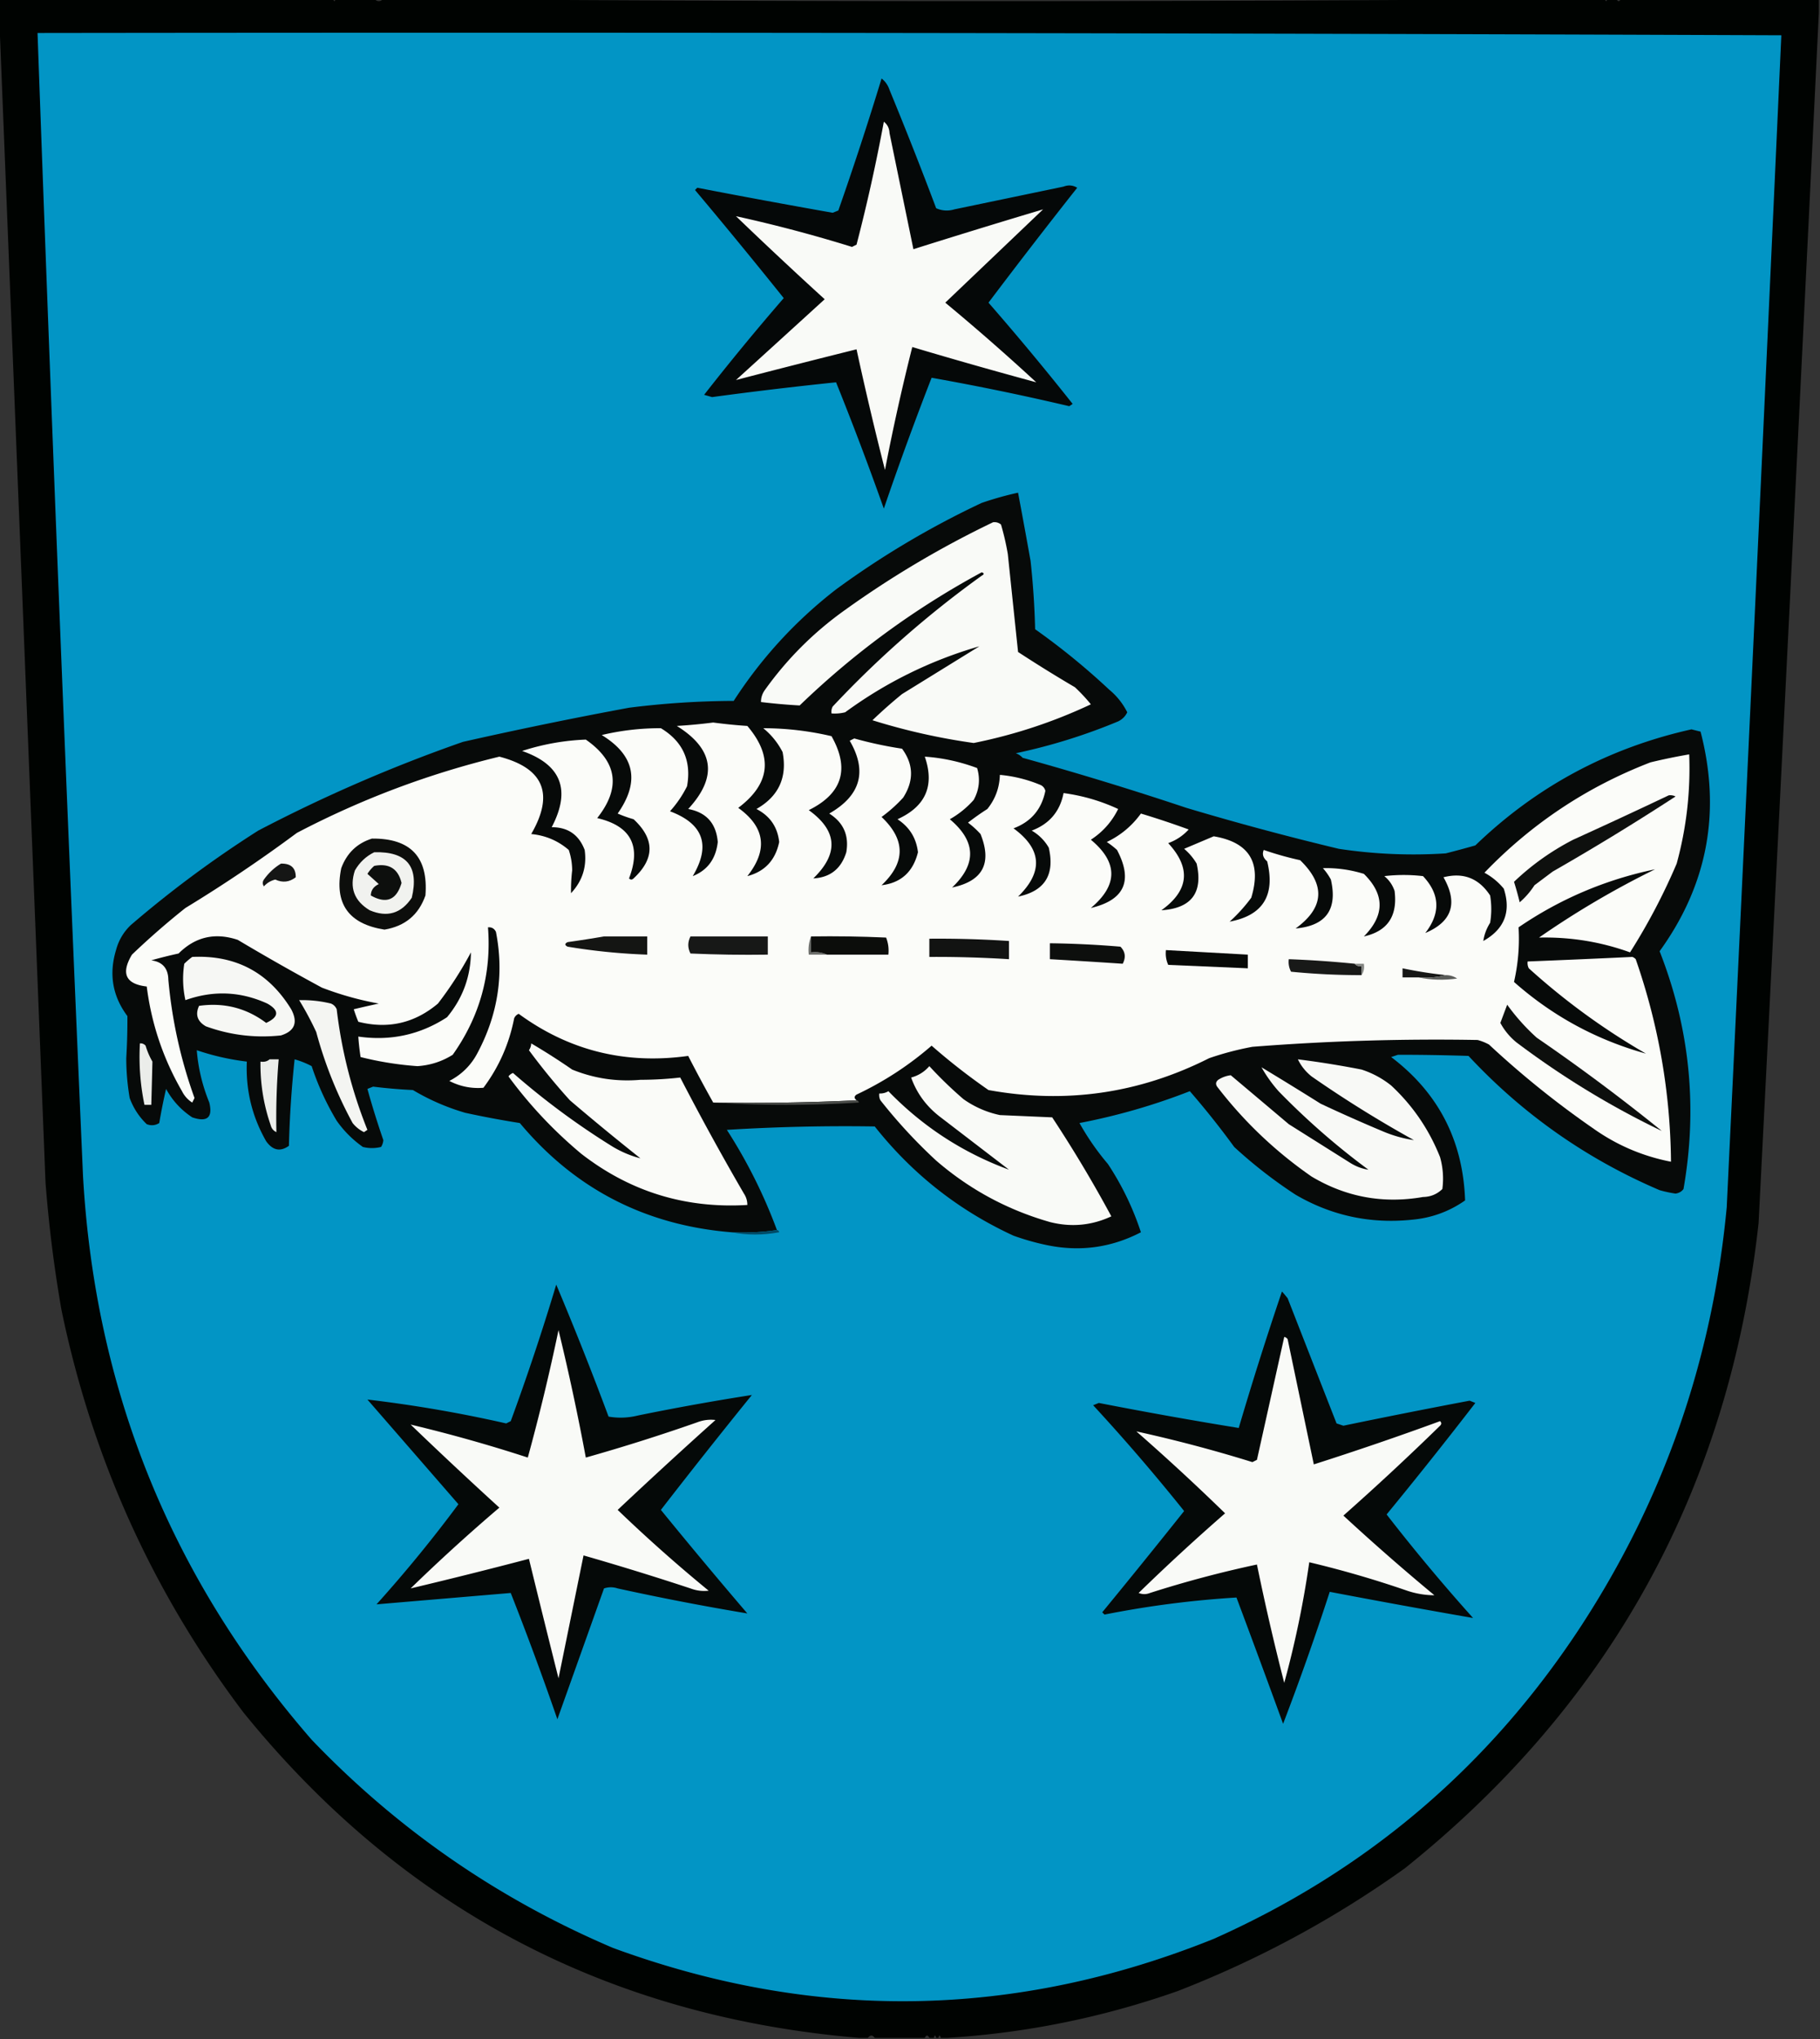 <svg xmlns="http://www.w3.org/2000/svg" width="800" height="896" style="shape-rendering:geometricPrecision;text-rendering:geometricPrecision;image-rendering:optimizeQuality;fill-rule:evenodd;clip-rule:evenodd"><rect width="100%" height="100%" fill="#333333" stroke="none"/><path style="opacity:1" fill="#000301" d="M-.5-.5h147c.333 1.333.667 1.333 1 0h17c1.333 1.333 2.667 1.333 4 0h3c174 1.333 348 1.333 522 0h12c.333 1.333.667 1.333 1 0h4c.667 1.333 1.333 1.333 2 0h87v6a236535.005 236535.005 0 0 1-26.5 532C760.115 653.801 708.281 748.301 617.5 821c-31.003 22.171-64.336 40.171-100 54-32.848 11.536-66.515 18.369-101 20.5h-3c-.333-1.333-.667-1.333-1 0h-1c-.333-1.333-.667-1.333-1 0h-2c-.667-1.333-1.333-1.333-2 0h-22c-1-1.333-2-1.333-3 0h-4c-110.615-9.387-200.782-57.053-270.5-143-39.878-52.776-66.545-111.776-80-177a586.353 586.353 0 0 1-7-56A792980.93 792980.93 0 0 0-.5 3.5v-4z"/><path style="opacity:1" fill="#0295c5" d="M16.5 14.5c255.57-.333 511.07 0 766.5 1a184929.572 184929.572 0 0 1-24 515c-6.28 66.851-27.613 128.185-64 184-40.359 61.694-94.192 107.528-161.5 137.5-87.392 35.154-175.392 36.487-264 4-50.461-21.473-94.627-51.973-132.5-91.5C75.38 693.689 41.88 611.189 36.5 517a64513.121 64513.121 0 0 1-20-502.5z"/><path style="opacity:1" fill="#050808" d="M387.5 34.5c1.636 1.249 2.803 2.916 3.5 5a1779.903 1779.903 0 0 1 20.5 52c2.606 1.152 5.273 1.318 8 .5l48-10c2.079-.808 4.079-.641 6 .5a2795.001 2795.001 0 0 0-39 50.5 1214.59 1214.59 0 0 1 37 44.5l-1.5 1a1112.195 1112.195 0 0 0-60.5-12.5 1455.246 1455.246 0 0 0-21 57.5c-6.627-18.7-13.627-37.2-21-55.5a1731.211 1731.211 0 0 0-54.5 6.5l-3.5-1a1098.23 1098.23 0 0 1 35-42.5 2599.249 2599.249 0 0 0-39-47.5l1-1a3706.42 3706.42 0 0 0 59.5 11l2.5-1a1473.385 1473.385 0 0 0 19-58z"/><path style="opacity:1" fill="#f9faf7" d="M388.5 53.5c1.567 1.18 2.401 2.847 2.5 5 3.505 17.043 7.005 34.043 10.5 51a3953.235 3953.235 0 0 1 57-17.5l-43 41a990.88 990.88 0 0 1 40 35 2232.506 2232.506 0 0 1-54.5-15.5 972.882 972.882 0 0 0-12 54 1500.947 1500.947 0 0 1-12.5-53 5070.252 5070.252 0 0 0-53 13.5 22530.91 22530.91 0 0 0 39-35.5 1966.514 1966.514 0 0 1-39-36.5 620.178 620.178 0 0 1 51 13.5l2-1a779.31 779.31 0 0 0 12-54z"/><path style="opacity:1" fill="#070a09" d="M341.5 540.5c-6.479.991-13.146 1.324-20 1-37.845-3.087-68.845-19.087-93-48a421.916 421.916 0 0 1-24-4.5 98.662 98.662 0 0 1-23-10 231.437 231.437 0 0 1-17.5-1.5l-2.5 1a380.505 380.505 0 0 0 7 22.5 6.293 6.293 0 0 1-1 3 16.242 16.242 0 0 1-8 0c-4.5-3.167-8.333-7-11.5-11.5a117.665 117.665 0 0 1-11-24 37.865 37.865 0 0 0-7.5-3 469.334 469.334 0 0 0-2.5 38c-3.769 2.715-7.103 2.048-10-2-6.199-10.821-9.032-22.488-8.5-35a108.452 108.452 0 0 1-22-5c.597 7.786 2.43 15.453 5.5 23 1.59 6.577-.91 8.744-7.5 6.5-4.882-3.214-8.715-7.381-11.5-12.5a255.99 255.99 0 0 0-3 15c-1.726 1.076-3.56 1.243-5.5.5-3.37-3.232-5.87-7.066-7.5-11.5-.99-5.787-1.49-11.62-1.5-17.5.37-6.185.537-12.352.5-18.5-6.526-8.739-8.193-18.405-5-29 1.145-4.294 3.312-7.961 6.5-11a484.273 484.273 0 0 1 56-41.5 672.954 672.954 0 0 1 90-39 1914.875 1914.875 0 0 1 73-15c15.267-1.94 30.6-2.94 46-3 12.223-18.889 27.223-35.222 45-49a386.162 386.162 0 0 1 64-38 143.417 143.417 0 0 1 16-4.5 3282.746 3282.746 0 0 1 5.5 30 355.344 355.344 0 0 1 2 30 307.724 307.724 0 0 1 32.5 26.5c3.393 2.804 6.059 6.137 8 10-.84 1.767-2.173 3.101-4 4a251.533 251.533 0 0 1-45 14 7.293 7.293 0 0 1 3 2 1457.387 1457.387 0 0 1 72 22 1254.26 1254.26 0 0 0 67 18 219.227 219.227 0 0 0 47 2 458.14 458.14 0 0 0 13-3.5c26.806-25.842 58.473-42.842 95-51l4 1c9.117 35.103 3.117 67.27-18 96.5 13.279 33.843 16.779 68.676 10.5 104.5-.839 1.124-2.006 1.791-3.5 2a52.946 52.946 0 0 1-7-1.5c-32.175-13.752-60.175-33.418-84-59a965.57 965.57 0 0 0-31-.5l-3 1c20.762 15.728 31.596 36.728 32.5 63-7.016 4.917-14.85 7.751-23.5 8.5-18.263 1.849-35.263-1.818-51-11a204.709 204.709 0 0 1-27-21 364.21 364.21 0 0 0-19.5-24.5c-15.658 6.126-31.825 10.793-48.5 14a112.022 112.022 0 0 0 12.5 18 124.706 124.706 0 0 1 14.5 30c-13.256 6.878-27.256 8.711-42 5.5a109.302 109.302 0 0 1-14-4c-24.121-11.114-44.454-27.114-61-48a841.96 841.96 0 0 0-65 1.5 226.113 226.113 0 0 1 22 44z"/><path style="opacity:1" fill="#f9faf7" d="M436.5 229.5c1.322-.17 2.489.163 3.5 1a113.476 113.476 0 0 1 3 13c1.499 14.374 2.999 28.707 4.5 43a605.751 605.751 0 0 0 25 15.5 74.048 74.048 0 0 1 7 7.5c-16.424 7.735-33.591 13.402-51.5 17a279.04 279.04 0 0 1-44.5-10 215.683 215.683 0 0 1 13-11.5l34-21c-21.368 6.184-41.035 15.851-59 29a18.453 18.453 0 0 1-6 .5 4.934 4.934 0 0 1 .5-3 448.018 448.018 0 0 1 65.5-57.5c1.196-.654 1.196-1.154 0-1.5-29.356 15.86-56.022 35.36-80 58.5-5.633-.31-11.3-.81-17-1.5-.009-1.808.491-3.475 1.5-5 9.833-13.833 21.667-25.667 35.5-35.5a431.555 431.555 0 0 1 65-38.5z"/><path style="opacity:1" fill="#fbfcf9" d="M376.5 483.5a992.742 992.742 0 0 1-63 1 606.829 606.829 0 0 1-11-20.5c-27.557 3.847-52.39-2.32-74.5-18.5-.945.405-1.612 1.072-2 2-2.197 11.223-6.697 21.39-13.5 30.5-5.255.438-10.255-.562-15-3 5.5-2.833 9.667-7 12.5-12.5 8.936-16.896 11.603-34.563 8-53-.71-1.473-1.876-2.14-3.5-2 1.586 20.507-3.581 39.173-15.5 56-4.707 2.958-9.874 4.624-15.5 5a143.395 143.395 0 0 1-25-4 104.618 104.618 0 0 1-1-9c14.172 2.037 27.172-.796 39-8.5 6.871-8.281 10.371-17.781 10.5-28.5a158.593 158.593 0 0 1-14.5 22.5c-10.268 8.642-21.935 11.309-35 8a66.678 66.678 0 0 1-2-5.5 445.324 445.324 0 0 1 11-2.5 138.979 138.979 0 0 1-25-7 1017.119 1017.119 0 0 1-37-21c-10.008-3.33-18.674-1.33-26 6a195.04 195.04 0 0 0-12 3c4.9.661 7.4 3.494 7.5 8.5a207.345 207.345 0 0 0 11.5 52l-1 2a12.38 12.38 0 0 1-4.5-5c-8.266-14.298-13.433-29.631-15.5-46-9.268-1.066-11.435-5.733-6.5-14A340.978 340.978 0 0 1 81.5 399a642.58 642.58 0 0 0 49-33c28.264-14.811 57.93-25.978 89-33.5 19.535 5.08 24.201 16.413 14 34 6.289.606 11.789 2.939 16.5 7a27.86 27.86 0 0 1 1.5 9 74.442 74.442 0 0 0-.5 10c5.02-5.391 7.02-11.725 6-19-2.546-6.687-7.379-10.02-14.5-10 8.571-16.339 4.238-27.506-13-33.5a103.06 103.06 0 0 1 28-5c13.873 9.678 15.539 21.178 5 34.5 14.8 3.432 19.467 12.266 14 26.5.667.667 1.333.667 2 0 9.333-8.667 9.333-17.333 0-26a56.268 56.268 0 0 1-7-2.5c9.894-14.076 7.56-25.576-7-34.5a110.377 110.377 0 0 1 26-3c9.67 5.842 13.503 14.342 11.5 25.5a49.189 49.189 0 0 1-7.5 11c14.701 5.507 18.035 15.007 10 28.5 6.51-2.605 10.177-7.605 11-15-.691-8.187-5.024-13.02-13-14.5 13.062-14.131 11.396-26.298-5-36.5a240.528 240.528 0 0 0 16-1.5c4.981.665 9.981 1.165 15 1.5 11.417 13.414 10.084 25.414-4 36 11.822 8.474 13.155 18.474 4 30 7.682-2.02 12.349-7.02 14-15-.728-6.62-4.061-11.454-10-14.5 9.781-5.564 13.615-13.897 11.5-25a32.525 32.525 0 0 0-8.5-10.5 131.75 131.75 0 0 1 30 3.5c8.107 14.366 4.773 25.199-10 32.5 12.611 9.06 13.277 19.06 2 30 7.414-.399 12.247-4.232 14.5-11.5 1.266-7.379-1.234-13.045-7.5-17 13.821-7.912 16.821-18.579 9-32l2-1a174.96 174.96 0 0 0 21 4.5c5.091 6.91 5.258 14.076.5 21.5a62.524 62.524 0 0 1-9.5 8.5c10.596 10.024 10.596 20.024 0 30 8.535-1.024 13.868-5.857 16-14.5-.736-6.237-3.736-11.07-9-14.5 12.397-5.618 16.397-14.785 12-27.5 7.759.518 15.426 2.185 23 5 1.441 4.865.941 9.531-1.5 14a40.616 40.616 0 0 1-10.5 8.5c11.548 9.691 11.882 19.691 1 30 13.493-2.817 17.659-10.65 12.5-23.5a38.929 38.929 0 0 0-5.5-5 110.704 110.704 0 0 1 8.5-6c3.518-4.386 5.351-9.386 5.5-15a60.475 60.475 0 0 1 18 4.5c1.016.519 1.682 1.353 2 2.5-1.624 8.121-6.291 13.621-14 16.5 12.485 9.126 13.152 19.126 2 30 11.737-2.436 16.237-9.602 13.5-21.5a20.231 20.231 0 0 0-7.5-7.5c7.763-2.926 12.43-8.426 14-16.5 8.397 1.134 16.397 3.467 24 7-2.781 5.613-6.781 10.113-12 13.5 11.981 9.963 11.981 19.963 0 30 14.791-3.478 18.624-11.978 11.5-25.5a36.078 36.078 0 0 0-4.5-3.5c6.049-2.88 11.049-7.047 15-12.5a387.555 387.555 0 0 1 21 7c-2.49 2.725-5.49 4.725-9 6 10.125 10.96 9.125 20.794-3 29.5 13.196-.854 18.363-7.688 15.5-20.5a25.55 25.55 0 0 0-5.5-6.5l13-5.5c15.651 2.618 21.151 11.618 16.5 27a70.588 70.588 0 0 1-9.5 10.5c14.641-2.733 20.141-11.566 16.5-26.5-1.788-1.504-2.288-3.171-1.5-5a142.394 142.394 0 0 0 16 4.5c11.233 10.884 10.566 20.884-2 30 13.35-1.185 18.516-8.352 15.5-21.5a26.091 26.091 0 0 0-3.5-5c5.995-.172 11.995.662 18 2.5 9.217 9.055 9.217 18.221 0 27.5 10.399-2.292 14.899-8.959 13.5-20-.883-2.602-2.383-4.769-4.5-6.5a72.464 72.464 0 0 1 17 0c7.456 7.923 7.79 16.257 1 25 11.798-4.989 14.464-13.156 8-24.5 8.707-2.233 15.54.434 20.5 8 .667 4 .667 8 0 12-1.588 2.538-2.588 5.205-3 8 9.296-5.224 12.296-12.891 9-23a28.54 28.54 0 0 0-8.5-7c20.747-21.583 45.08-37.75 73-48.5a256.7 256.7 0 0 1 17-3.5 157.777 157.777 0 0 1-5.5 48 271.004 271.004 0 0 1-20.5 39c-12.823-4.637-26.157-6.803-40-6.5a390.994 390.994 0 0 1 51-30c-21.745 4.522-41.745 13.022-60 25.5.483 8.026-.184 16.026-2 24 16.888 14.945 36.221 25.445 58 31.5a299.501 299.501 0 0 1-51.5-37.5 4.934 4.934 0 0 1-.5-3c15.358-.6 30.691-1.267 46-2a3.647 3.647 0 0 1 1.5 1c10.057 28.924 15.224 58.591 15.5 89-12.396-2.408-23.729-7.241-34-14.5a406.473 406.473 0 0 1-46-37 22.981 22.981 0 0 0-5-2c-33.052-.582-66.052.418-99 3a132.852 132.852 0 0 0-19 5c-30.705 15.506-63.038 20.173-97 14a277.707 277.707 0 0 1-25-19.5c-9.976 8.66-20.976 15.827-33 21.5-1.098.77-1.098 1.603 0 2.5z"/><path style="opacity:1" fill="#0e100e" d="M733.5 349.5a4.934 4.934 0 0 1 3 .5 1108.088 1108.088 0 0 1-54 33l-8 6a34.706 34.706 0 0 1-6.5 7.5 137.799 137.799 0 0 0-2.5-9c7.712-7.37 16.378-13.536 26-18.5a2768.505 2768.505 0 0 0 42-19.5z"/><path style="opacity:1" fill="#0d0e0c" d="M163.5 368.5c16.997-.172 24.83 8.161 23.5 25-2.962 8.501-8.962 13.501-18 15-15.837-2.482-22.17-11.482-19-27 2.442-6.612 6.942-10.945 13.5-13z"/><path style="opacity:1" fill="#f1f2ef" d="M164.5 374.5c14.283-.397 19.783 6.27 16.5 20-4.64 6.935-10.807 8.769-18.5 5.5-6.819-4.113-8.986-9.946-6.5-17.5 2.074-3.577 4.907-6.244 8.5-8z"/><path style="opacity:1" fill="#151615" d="M123.5 379.5c4.384-.101 6.55 1.899 6.5 6-2.786 2.156-5.786 2.49-9 1-1.982.49-3.649 1.49-5 3-.667-1-.667-2 0-3 2.069-2.906 4.569-5.239 7.5-7z"/><path style="opacity:1" fill="#0d0f0d" d="M164.5 380.5c6.51-1.256 10.51 1.244 12 7.5-2.196 7.503-6.696 9.337-13.5 5.5.05-2.252 1.216-3.918 3.5-5a377.167 377.167 0 0 0-5-4.5c.865-1.359 1.865-2.526 3-3.5z"/><path style="opacity:1" fill="#171817" d="M303.5 411.5h34v8c-11.338.167-22.672 0-34-.5-1.279-2.498-1.279-4.998 0-7.5z"/><path style="opacity:1" fill="#141513" d="M265.5 411.5h19v8a269.234 269.234 0 0 1-35-3.5c-1.333-.667-1.333-1.333 0-2a528.851 528.851 0 0 0 16-2.5z"/><path style="opacity:1" fill="#6d6f6c" d="M356.5 411.5v7c2.559-.302 4.893.032 7 1h-8c-.306-2.885.027-5.552 1-8z"/><path style="opacity:1" fill="#0c0d0b" d="M356.5 411.5c11.005-.167 22.005 0 33 .5.935 2.381 1.268 4.881 1 7.5h-27c-2.107-.968-4.441-1.302-7-1v-7z"/><path style="opacity:1" fill="#121312" d="M408.5 412.5a469.04 469.04 0 0 1 35 1v8a511.301 511.301 0 0 0-35-1v-8z"/><path style="opacity:1" fill="#0d0f0d" d="M461.5 414.5c10.349.126 20.682.626 31 1.5 2.137 2.179 2.471 4.679 1 7.5a3546.411 3546.411 0 0 0-32-2v-7z"/><path style="opacity:1" fill="#070907" d="m512.5 417.5 36 2v6c-11.664-.485-23.33-.985-35-1.5-.923-2.041-1.256-4.208-1-6.5z"/><path style="opacity:1" fill="#f6f7f4" d="M84.5 420.5c19.051-.892 33.551 6.775 43.5 23 3.062 5.764 1.562 9.598-4.5 11.5-11.351 1.206-22.351-.127-33-4-3.76-2.17-4.76-5.17-3-9 10.953-1.547 20.786.953 29.5 7.5 5.671-2.641 5.838-5.474.5-8.5-11.763-5.368-23.763-5.868-36-1.5a43.226 43.226 0 0 1-.5-16 30.217 30.217 0 0 1 3.5-3z"/><path style="opacity:1" fill="#181918" d="M595.5 423.5c.709.904 1.709 1.237 3 1v4a310.4 310.4 0 0 1-31-1.5c-.906-1.699-1.239-3.533-1-5.5a459.558 459.558 0 0 1 29 2z"/><path style="opacity:1" fill="#818380" d="M595.5 423.5h4c.284 1.915-.049 3.581-1 5v-4c-1.291.237-2.291-.096-3-1z"/><path style="opacity:1" fill="#161716" d="M635.5 428.5c-3.798.983-7.798 1.317-12 1h-7v-4a187.647 187.647 0 0 0 19 3z"/><path style="opacity:1" fill="#5a5c59" d="M635.5 428.5c1.808-.009 3.475.491 5 1.5-5.849.818-11.515.652-17-.5 4.202.317 8.202-.017 12-1z"/><path style="opacity:1" fill="#f4f5f2" d="M131.5 439.5a53.069 53.069 0 0 1 14 1.5c1.167.5 2 1.333 2.5 2.5 2.157 18.295 6.657 35.962 13.5 53l-1.5 1c-1.944-.939-3.611-2.273-5-4a183.34 183.34 0 0 1-16-40 139.113 139.113 0 0 0-7.5-14z"/><path style="opacity:1" fill="#0d0f0d" d="M662.5 441.5a91.07 91.07 0 0 0 13 14.5 866.313 866.313 0 0 1 55 41c-22.515-10.804-43.848-23.804-64-39-2.932-2.423-5.265-5.257-7-8.5a7996.17 7996.17 0 0 1 3-8z"/><path style="opacity:1" fill="#fafbf8" d="M233.5 458.5a288.16 288.16 0 0 1 18 11.5c9.601 3.904 19.601 5.404 30 4.5 5.912-.01 11.745-.344 17.5-1a1189.935 1189.935 0 0 0 28 51c1.009 1.525 1.509 3.192 1.5 5-27.23 1.644-51.564-5.856-73-22.5-12.075-10.073-22.742-21.407-32-34a4.457 4.457 0 0 1 2-1.5 330.814 330.814 0 0 0 44 32.5c3.882 2.284 7.882 3.951 12 5a1126.548 1126.548 0 0 1-31-25.5 282.788 282.788 0 0 1-18-22 5.576 5.576 0 0 0 1-3z"/><path style="opacity:1" fill="#ebedea" d="M61.5 458.5c.996-.086 1.83.248 2.5 1a32.46 32.46 0 0 0 3 7c-.159 6.494-.325 12.828-.5 19h-3c-1.843-8.848-2.51-17.848-2-27z"/><path style="opacity:1" fill="#eceeeb" d="M118.5 465.5h4a307.758 307.758 0 0 0-1 32c-1.299-.59-2.132-1.59-2.5-3-3.139-9.049-4.639-18.382-4.5-28 1.599.268 2.932-.066 4-1z"/><path style="opacity:1" fill="#f8f9f6" d="M570.5 465.5a407.15 407.15 0 0 1 28 4.5 40.875 40.875 0 0 1 13 7c9.512 8.854 16.678 19.354 21.5 31.5a34.611 34.611 0 0 1 1 14c-2.344 2.274-5.178 3.441-8.5 3.5-17.529 3.042-33.863.042-49-9-15.904-11.027-29.737-24.194-41.5-39.5-.749-1.135-.583-2.135.5-3a12.817 12.817 0 0 1 5.5-2c8.465 7.125 16.965 14.292 25.5 21.5l27 17c2.538 1.588 5.205 2.588 8 3-14.029-10.353-27.196-21.853-39.5-34.5a61.442 61.442 0 0 1-7.5-10.5 1697.743 1697.743 0 0 1 26 16 711.598 711.598 0 0 0 27 12c4.579 1.975 9.246 3.308 14 4a518.033 518.033 0 0 1-45-28c-2.618-2.106-4.618-4.606-6-7.5z"/><path style="opacity:1" fill="#f9faf7" d="M408.5 468.5a178.476 178.476 0 0 0 15 14.5 43.056 43.056 0 0 0 16 7l23 1a569.251 569.251 0 0 1 26 43.5c-8.679 4.042-17.679 4.876-27 2.5-18.689-5.343-35.355-14.343-50-27a229.333 229.333 0 0 1-24.5-26.5 4.934 4.934 0 0 1-.5-3 6.846 6.846 0 0 0 4-1c15.049 15.524 32.716 27.024 53 34.5l-30-23c-6.157-4.632-10.49-10.466-13-17.5 3.176-.84 5.842-2.507 8-5z"/><path style="opacity:1" fill="#494b48" d="M376.5 483.5c.543.06.876.393 1 1-21.496 1.328-42.83 1.328-64 0a992.742 992.742 0 0 0 63-1z"/><path style="opacity:1" fill="#004a66" d="M341.5 540.5c.543.06.876.393 1 1-7.156 1.319-14.156 1.319-21 0 6.854.324 13.521-.009 20-1z"/><path style="opacity:1" fill="#050908" d="M244.5 564.5a1464.533 1464.533 0 0 1 23 58c4.303.749 8.636.582 13-.5a1088.409 1088.409 0 0 1 50-9 2897.411 2897.411 0 0 0-40 50.5 2458.288 2458.288 0 0 0 38 45.5 1139.723 1139.723 0 0 1-57-11c-2-.667-4-.667-6 0-6.863 19.261-13.696 38.427-20.5 57.5a1380.417 1380.417 0 0 0-20.5-55.5l-59 5a601.104 601.104 0 0 0 36-44c-13.32-15.322-26.653-30.655-40-46a583.279 583.279 0 0 1 61 10.5l2-1a1054.33 1054.33 0 0 0 20-60zM563.5 567.5a81.316 81.316 0 0 1 2.5 3 70404.136 70404.136 0 0 0 21.5 55l3 1a3212.871 3212.871 0 0 1 55.5-11l2.5 1a2056.348 2056.348 0 0 1-39 49 827.843 827.843 0 0 0 38 45.5 3978.485 3978.485 0 0 1-63-11.5 1191.925 1191.925 0 0 1-20.5 58 6520.829 6520.829 0 0 0-20.5-55.5 431.253 431.253 0 0 0-58 7.5l-1-1a3807.645 3807.645 0 0 0 36-44.5 875.29 875.29 0 0 0-40-46.5l2.5-1a1980.424 1980.424 0 0 0 61.5 11 1564.251 1564.251 0 0 1 19-60z"/><path style="opacity:1" fill="#f9faf7" d="M245.5 584.5a1051.645 1051.645 0 0 1 12 56 833.382 833.382 0 0 0 49-15.5c2.626-.995 5.293-1.328 8-1a2397.79 2397.79 0 0 0-43 39.5 673.343 673.343 0 0 0 40 35.5c-2.707.328-5.374-.005-8-1a1271.594 1271.594 0 0 0-47-14.5c-3.661 17.988-7.328 35.988-11 54a7500.266 7500.266 0 0 1-13-52.5 2262.865 2262.865 0 0 1-52 13 800.49 800.49 0 0 1 39-35.5 1982.87 1982.87 0 0 1-39-36.5 659.168 659.168 0 0 1 51.5 14.5 933.304 933.304 0 0 0 13.5-56zM564.5 587.5c.617.111 1.117.444 1.5 1l11.5 55a1380.426 1380.426 0 0 0 55.5-19c.667.667.667 1.333 0 2a1183.637 1183.637 0 0 1-42.5 39.5 990.88 990.88 0 0 0 40 35c-4.054-.009-8.054-.676-12-2a452.305 452.305 0 0 0-43-12.5 431.948 431.948 0 0 1-11 53 1081.593 1081.593 0 0 1-12-52 487.985 487.985 0 0 0-47 12.5c-1.667.667-3.333.667-5 0a938.126 938.126 0 0 1 38-35 990.91 990.91 0 0 0-39-36 620.76 620.76 0 0 1 51 13.5l2-1c4.012-18.014 8.012-36.014 12-54z"/></svg>